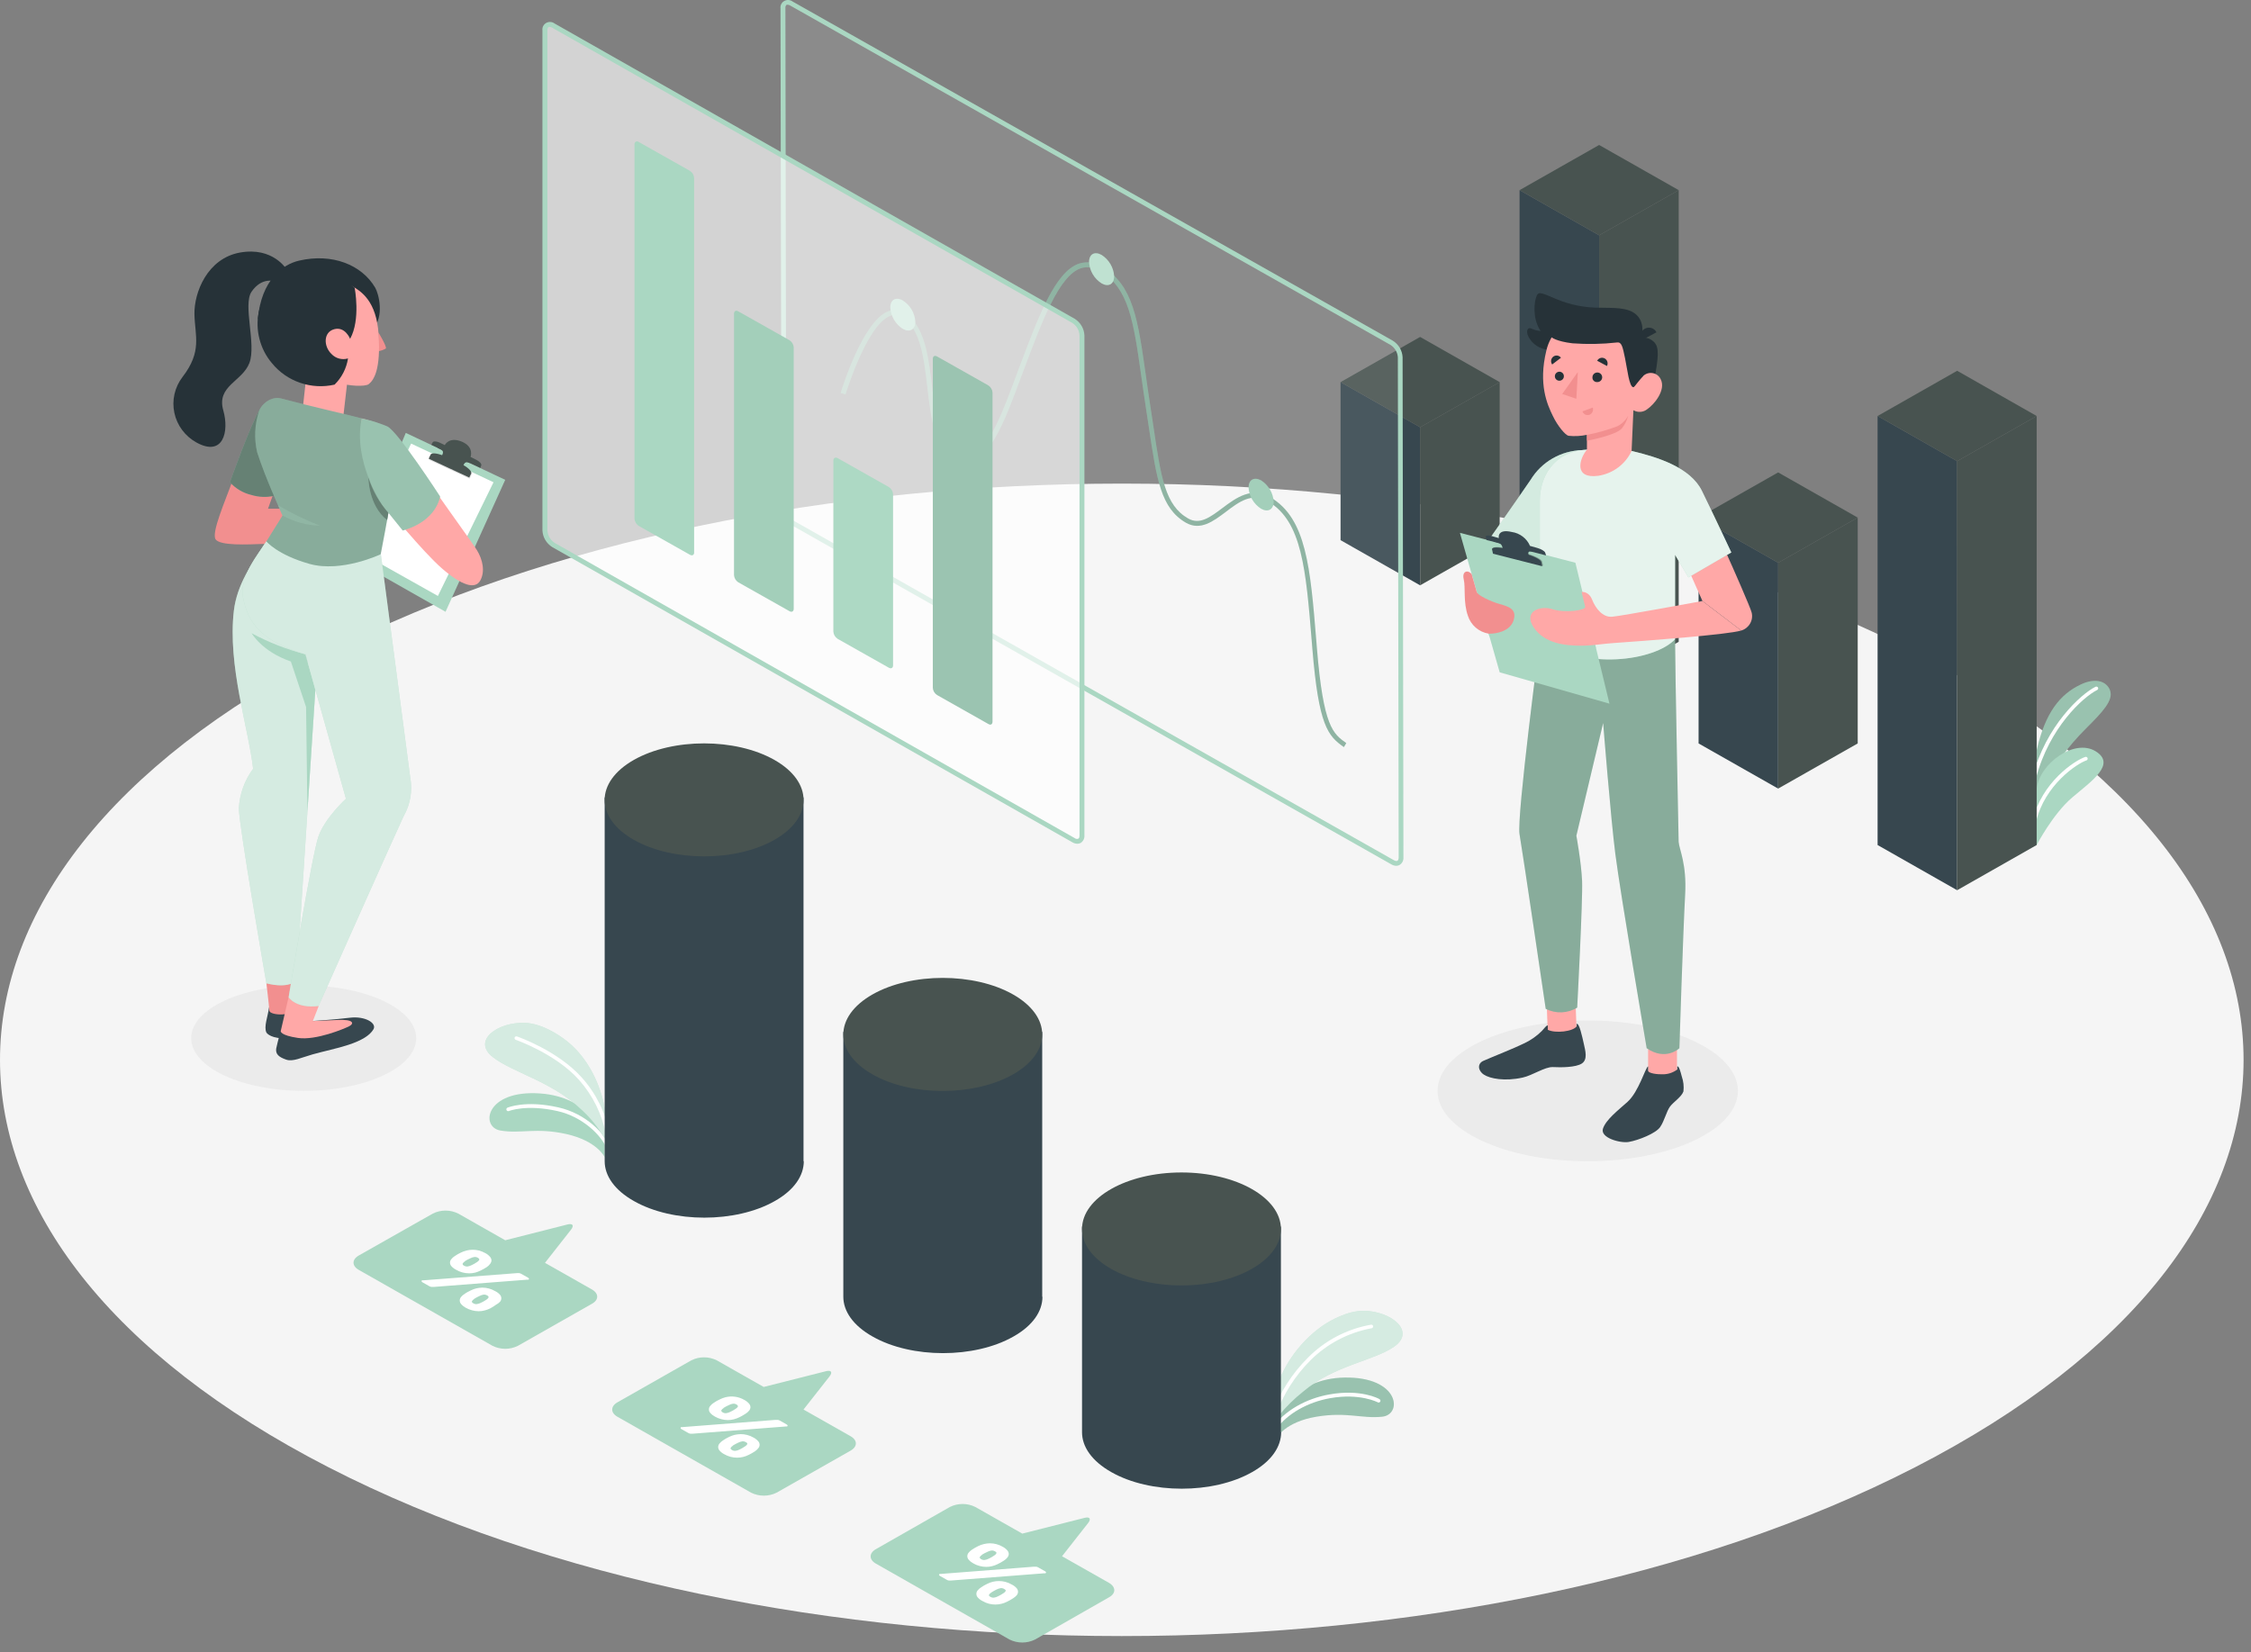 <svg width="173" height="127" viewBox="0 0 173 127" fill="none" xmlns="http://www.w3.org/2000/svg">
<rect x="0" y="0" width="173" height="127" fill="#808080" stroke="none"/>
<path d="M25.252 112.785C58.916 130.082 113.504 130.082 147.177 112.785C180.849 95.487 180.845 67.443 147.177 50.145C113.508 32.848 58.924 32.848 25.252 50.145C-8.421 67.443 -8.413 95.502 25.252 112.785Z" fill="#F5F5F5"/>
<path d="M23.34 83.85C28.116 83.85 31.988 82.035 31.988 79.797C31.988 77.558 28.116 75.744 23.34 75.744C18.564 75.744 14.692 77.558 14.692 79.797C14.692 82.035 18.564 83.85 23.34 83.85Z" fill="#EBEBEB"/>
<path d="M122.024 89.26C128.398 89.26 133.566 86.837 133.566 83.849C133.566 80.861 128.398 78.439 122.024 78.439C115.65 78.439 110.483 80.861 110.483 83.849C110.483 86.837 115.65 89.26 122.024 89.26Z" fill="#EBEBEB"/>
<path d="M156.528 61.59C156.528 61.59 157.42 58.881 160.321 55.994C161.601 54.72 162.436 53.832 162.169 53.073C161.928 52.404 161.115 52.056 159.952 52.596C158.3 53.366 157.187 54.794 156.528 57.663V61.59Z" fill="#AAD7C2"/>
<path opacity="0.1" d="M156.528 61.59C156.528 61.59 157.42 58.881 160.321 55.994C161.601 54.72 162.436 53.832 162.169 53.073C161.928 52.404 161.115 52.056 159.952 52.596C158.3 53.366 157.187 54.794 156.528 57.663V61.59Z" fill="black"/>
<path d="M156.344 59.887H156.31C156.273 59.878 156.242 59.854 156.223 59.822C156.204 59.791 156.199 59.753 156.208 59.717C157.243 55.786 159.919 53.351 161.051 52.789C161.085 52.773 161.124 52.771 161.16 52.782C161.196 52.794 161.226 52.819 161.243 52.852C161.259 52.885 161.261 52.922 161.249 52.957C161.237 52.991 161.212 53.02 161.179 53.036C160.084 53.581 157.491 55.949 156.483 59.787C156.474 59.816 156.455 59.842 156.43 59.86C156.405 59.878 156.375 59.888 156.344 59.887Z" fill="white"/>
<path d="M156.528 64.955C156.528 64.955 157.766 62.567 159.26 61.298C160.754 60.028 162.673 58.733 161.048 57.741C159.422 56.749 156.746 58.696 156.532 60.617L156.528 64.955Z" fill="#AAD7C2"/>
<path d="M156.344 63.255H156.313C156.277 63.247 156.246 63.224 156.226 63.193C156.207 63.162 156.2 63.125 156.208 63.089C156.912 60.128 159.437 58.455 160.276 58.177C160.311 58.17 160.347 58.176 160.377 58.194C160.408 58.211 160.431 58.239 160.441 58.272C160.452 58.305 160.45 58.341 160.435 58.373C160.421 58.404 160.395 58.43 160.363 58.444C159.61 58.695 157.149 60.343 156.483 63.152C156.475 63.182 156.456 63.208 156.431 63.227C156.406 63.246 156.375 63.256 156.344 63.255V63.255Z" fill="white"/>
<path d="M46.472 88.946C46.472 88.946 45.9 87.695 43.51 87.166C41.185 86.651 40.029 87.166 38.46 86.899C36.891 86.633 37.301 83.749 41.523 84.049C45.388 84.323 46.472 87.314 46.472 87.314V88.946Z" fill="#AAD7C2"/>
<path d="M46.701 88.256C46.674 88.256 46.647 88.247 46.625 88.232C46.602 88.217 46.584 88.196 46.573 88.171C46.197 87.287 44.805 85.844 42.844 85.403C40.409 84.859 39.115 85.403 39.103 85.403C39.07 85.415 39.033 85.413 39.001 85.399C38.968 85.385 38.942 85.36 38.927 85.328C38.913 85.296 38.911 85.26 38.922 85.227C38.933 85.194 38.956 85.165 38.987 85.148C39.043 85.126 40.383 84.552 42.904 85.118C45.083 85.607 46.472 87.176 46.833 88.053C46.84 88.07 46.844 88.088 46.844 88.106C46.845 88.124 46.841 88.142 46.834 88.159C46.827 88.176 46.817 88.191 46.804 88.204C46.791 88.217 46.775 88.227 46.758 88.234L46.701 88.256Z" fill="white"/>
<path d="M46.472 87.522C45.995 86.683 45.386 85.924 44.666 85.275C42.408 83.121 39.397 82.443 37.892 81.266C36.236 79.997 38.242 78.531 40.372 78.624C41.591 78.679 42.878 79.471 43.585 80.041C46.077 82.044 46.487 85.275 46.487 85.275L46.472 87.522Z" fill="#AAD7C2"/>
<path opacity="0.5" d="M46.472 87.522C45.995 86.683 45.386 85.924 44.666 85.275C42.408 83.121 39.397 82.443 37.892 81.266C36.236 79.997 38.242 78.531 40.372 78.624C41.591 78.679 42.878 79.471 43.585 80.041C46.077 82.044 46.487 85.275 46.487 85.275L46.472 87.522Z" fill="white"/>
<path d="M46.701 87.303C46.667 87.302 46.635 87.29 46.61 87.269C46.584 87.247 46.567 87.217 46.562 87.184C46.266 85.628 45.548 84.18 44.485 82.991C42.709 81.003 39.672 79.938 39.638 79.926C39.603 79.914 39.575 79.889 39.559 79.856C39.543 79.824 39.54 79.787 39.551 79.752C39.557 79.735 39.567 79.719 39.579 79.705C39.591 79.691 39.606 79.68 39.623 79.672C39.64 79.664 39.658 79.66 39.677 79.659C39.696 79.658 39.714 79.661 39.732 79.667C39.86 79.708 42.87 80.778 44.696 82.806C45.802 84.032 46.545 85.534 46.844 87.147C46.847 87.166 46.846 87.184 46.841 87.202C46.836 87.22 46.827 87.237 46.816 87.251C46.804 87.266 46.79 87.278 46.773 87.287C46.757 87.295 46.739 87.301 46.72 87.303H46.701Z" fill="white"/>
<path d="M98.117 110.521C98.117 110.521 98.757 109.299 101.172 108.896C103.521 108.504 104.646 109.062 106.23 108.896C107.814 108.729 107.559 105.81 103.325 105.887C99.453 105.958 98.207 108.885 98.207 108.885L98.117 110.521Z" fill="#AAD7C2"/>
<path opacity="0.1" d="M98.117 110.521C98.117 110.521 98.757 109.299 101.172 108.896C103.521 108.504 104.646 109.062 106.23 108.896C107.814 108.729 107.559 105.81 103.325 105.887C99.453 105.958 98.207 108.885 98.207 108.885L98.117 110.521Z" fill="black"/>
<path d="M97.933 109.937C97.903 109.936 97.874 109.927 97.85 109.911C97.835 109.901 97.822 109.887 97.812 109.872C97.802 109.857 97.795 109.84 97.792 109.822C97.789 109.804 97.789 109.785 97.793 109.768C97.797 109.75 97.805 109.733 97.816 109.718C98.715 108.453 100.352 107.498 102.2 107.179C104.574 106.761 105.963 107.501 106.023 107.549C106.039 107.558 106.053 107.57 106.065 107.584C106.076 107.598 106.085 107.614 106.09 107.632C106.095 107.649 106.096 107.667 106.094 107.685C106.092 107.703 106.087 107.721 106.078 107.736C106.069 107.752 106.057 107.766 106.042 107.777C106.028 107.789 106.012 107.797 105.994 107.802C105.976 107.807 105.958 107.808 105.94 107.806C105.921 107.804 105.904 107.799 105.888 107.79C105.888 107.79 104.522 107.068 102.249 107.468C100.476 107.779 98.903 108.686 98.049 109.892C98.034 109.908 98.016 109.919 97.996 109.927C97.976 109.935 97.954 109.938 97.933 109.937V109.937Z" fill="white"/>
<path d="M98.286 108.808C98.833 108.132 99.454 107.517 100.138 106.976C102.52 104.948 105.534 104.618 107.13 103.523C108.853 102.342 106.93 100.773 104.796 100.754C103.577 100.754 102.249 101.469 101.507 102.002C99.928 103.166 98.746 104.775 98.121 106.617L98.286 108.808Z" fill="#AAD7C2"/>
<path opacity="0.5" d="M98.286 108.808C98.833 108.132 99.454 107.517 100.138 106.976C102.52 104.948 105.534 104.618 107.13 103.523C108.853 102.342 106.93 100.773 104.796 100.754C103.577 100.754 102.249 101.469 101.507 102.002C99.928 103.166 98.746 104.775 98.121 106.617L98.286 108.808Z" fill="white"/>
<path d="M97.933 108.779H97.88C97.845 108.766 97.817 108.741 97.8 108.709C97.784 108.677 97.78 108.64 97.79 108.605C98.378 107.016 99.307 105.57 100.514 104.366C101.823 103.038 103.524 102.148 105.376 101.823C105.394 101.821 105.413 101.822 105.43 101.826C105.448 101.831 105.464 101.839 105.479 101.85C105.493 101.861 105.505 101.875 105.514 101.891C105.523 101.906 105.528 101.924 105.53 101.942C105.533 101.96 105.532 101.979 105.527 101.996C105.522 102.014 105.513 102.031 105.502 102.045C105.49 102.06 105.476 102.072 105.459 102.081C105.443 102.09 105.425 102.095 105.406 102.097C103.623 102.43 101.986 103.29 100.713 104.563C99.544 105.734 98.646 107.139 98.079 108.683C98.069 108.713 98.049 108.738 98.023 108.756C97.996 108.773 97.964 108.781 97.933 108.779V108.779Z" fill="white"/>
<path d="M61.754 89.256V61.296H46.472V89.26C46.472 90.37 47.224 91.481 48.73 92.325C51.714 94.019 56.553 94.019 59.537 92.325C61.043 91.477 61.773 90.37 61.776 89.26L61.754 89.256Z" fill="#37474F"/>
<path d="M48.711 64.554C45.723 62.859 45.723 60.112 48.711 58.413C51.699 56.715 56.534 56.718 59.519 58.413C62.503 60.109 62.503 62.855 59.519 64.554C56.534 66.253 51.695 66.246 48.711 64.554Z" fill="#485350"/>
<path d="M80.099 99.674V79.319H64.813V99.674C64.813 100.784 65.566 101.894 67.071 102.738C70.055 104.433 74.895 104.433 77.879 102.738C79.384 101.894 80.118 100.784 80.118 99.674H80.099Z" fill="#37474F"/>
<path d="M67.052 82.581C64.068 80.885 64.068 78.139 67.052 76.44C70.037 74.741 74.876 74.745 77.86 76.44C80.844 78.135 80.848 80.882 77.86 82.581C74.872 84.279 70.033 84.29 67.052 82.581Z" fill="#485350"/>
<path d="M98.444 110.087V94.281H83.159V110.091C83.159 111.201 83.911 112.311 85.416 113.158C88.401 114.853 93.24 114.853 96.224 113.158C97.729 112.311 98.459 111.201 98.463 110.091L98.444 110.087Z" fill="#37474F"/>
<path d="M90.802 98.805C95.022 98.805 98.444 96.861 98.444 94.463C98.444 92.066 95.022 90.122 90.802 90.122C86.58 90.122 83.159 92.066 83.159 94.463C83.159 96.861 86.58 98.805 90.802 98.805Z" fill="#485350"/>
<path d="M45.493 99.116L41.885 97.069L43.883 94.522C44.139 94.197 44.018 94.019 43.616 94.119L38.829 95.333L35.22 93.283C34.917 93.131 34.582 93.052 34.242 93.052C33.902 93.052 33.566 93.131 33.263 93.283L27.577 96.503C27.035 96.81 27.035 97.306 27.577 97.613L37.85 103.446C38.154 103.597 38.489 103.676 38.829 103.676C39.169 103.676 39.504 103.597 39.807 103.446L45.493 100.215C46.032 99.919 46.032 99.423 45.493 99.116Z" fill="#AAD7C2"/>
<path d="M39.721 97.86C39.78 97.855 39.839 97.855 39.898 97.86C39.956 97.867 40.013 97.886 40.063 97.916L40.579 98.208C40.614 98.225 40.641 98.254 40.654 98.29C40.654 98.319 40.654 98.345 40.601 98.364C40.589 98.367 40.576 98.367 40.564 98.364C40.545 98.368 40.526 98.368 40.507 98.364L33.357 98.919H33.154C33.095 98.91 33.039 98.89 32.989 98.859L32.473 98.567C32.438 98.55 32.411 98.521 32.398 98.486C32.398 98.456 32.398 98.43 32.45 98.412C32.463 98.408 32.476 98.408 32.488 98.412H32.544L39.721 97.86ZM37.418 97.39C37.265 97.491 37.105 97.581 36.94 97.66C36.806 97.727 36.666 97.78 36.522 97.82C36.371 97.857 36.215 97.876 36.059 97.875C35.711 97.876 35.369 97.784 35.069 97.609C34.927 97.54 34.799 97.444 34.693 97.327C34.625 97.25 34.586 97.152 34.584 97.05C34.586 96.953 34.621 96.86 34.686 96.787C34.761 96.691 34.852 96.61 34.957 96.546C35.028 96.496 35.102 96.449 35.179 96.406C35.25 96.365 35.337 96.321 35.431 96.276C35.566 96.209 35.709 96.157 35.856 96.121C36.169 96.044 36.495 96.044 36.808 96.121C36.982 96.167 37.149 96.236 37.305 96.324C37.441 96.394 37.561 96.49 37.659 96.606C37.728 96.682 37.768 96.781 37.772 96.883C37.767 96.979 37.731 97.071 37.67 97.146C37.601 97.241 37.516 97.324 37.418 97.39V97.39ZM38.129 100.284C37.983 100.391 37.83 100.488 37.67 100.573C37.535 100.639 37.394 100.691 37.248 100.728C37.098 100.769 36.942 100.789 36.785 100.788C36.619 100.787 36.453 100.764 36.293 100.721C36.118 100.677 35.951 100.61 35.796 100.521C35.661 100.449 35.542 100.354 35.442 100.24C35.373 100.162 35.334 100.062 35.333 99.959C35.336 99.863 35.37 99.771 35.431 99.696C35.507 99.602 35.6 99.521 35.706 99.459C35.775 99.406 35.85 99.359 35.928 99.318C36.009 99.27 36.093 99.227 36.18 99.189C36.314 99.122 36.455 99.07 36.601 99.033C36.753 98.997 36.908 98.977 37.064 98.974C37.411 98.974 37.752 99.066 38.05 99.241C38.194 99.308 38.322 99.404 38.426 99.522C38.493 99.597 38.529 99.693 38.529 99.792C38.529 99.891 38.493 99.987 38.426 100.062C38.341 100.152 38.24 100.227 38.129 100.284ZM35.732 96.954C35.657 96.995 35.596 97.057 35.555 97.131C35.555 97.183 35.555 97.235 35.664 97.287C35.745 97.335 35.84 97.357 35.935 97.35C36.044 97.332 36.15 97.297 36.247 97.246C36.39 97.179 36.527 97.101 36.658 97.013C36.734 96.972 36.797 96.91 36.838 96.835C36.838 96.783 36.819 96.731 36.729 96.68C36.647 96.631 36.55 96.61 36.454 96.62C36.346 96.635 36.242 96.669 36.146 96.72C36.002 96.782 35.864 96.855 35.732 96.939V96.954ZM36.447 99.847C36.37 99.888 36.307 99.95 36.266 100.025C36.266 100.073 36.266 100.125 36.375 100.177C36.457 100.229 36.554 100.251 36.65 100.24C36.758 100.223 36.862 100.189 36.959 100.14C37.103 100.073 37.241 99.996 37.373 99.907C37.448 99.866 37.51 99.804 37.55 99.729C37.55 99.677 37.55 99.626 37.44 99.574C37.359 99.525 37.264 99.503 37.169 99.511C37.061 99.527 36.957 99.562 36.861 99.614C36.717 99.676 36.579 99.749 36.447 99.833V99.847Z" fill="white"/>
<path d="M65.37 110.395L61.754 108.344L63.752 105.802C64.004 105.476 63.884 105.295 63.481 105.398L58.694 106.609L55.086 104.562C54.783 104.41 54.449 104.332 54.109 104.332C53.77 104.332 53.435 104.41 53.133 104.562L47.454 107.789C46.916 108.096 46.916 108.596 47.454 108.9L57.727 114.736C58.031 114.886 58.366 114.964 58.706 114.964C59.045 114.964 59.38 114.886 59.684 114.736L65.37 111.505C65.912 111.198 65.912 110.702 65.37 110.395Z" fill="#AAD7C2"/>
<path d="M59.598 109.14H59.778C59.837 109.149 59.893 109.169 59.944 109.199L60.456 109.491C60.501 109.517 60.527 109.543 60.531 109.573C60.535 109.602 60.531 109.625 60.482 109.647C60.47 109.649 60.457 109.649 60.444 109.647H60.388L53.238 110.202C53.178 110.208 53.117 110.208 53.057 110.202C52.998 110.194 52.942 110.174 52.892 110.143L52.38 109.854C52.335 109.828 52.308 109.798 52.305 109.773C52.303 109.756 52.307 109.74 52.316 109.726C52.325 109.712 52.338 109.701 52.354 109.695H52.391H52.448L59.598 109.14ZM57.295 108.67C57.143 108.771 56.985 108.861 56.82 108.94C56.686 109.006 56.545 109.058 56.399 109.095C56.248 109.136 56.092 109.156 55.936 109.155C55.77 109.154 55.604 109.131 55.443 109.088C55.269 109.044 55.102 108.977 54.946 108.888C54.811 108.816 54.69 108.721 54.589 108.607C54.521 108.532 54.483 108.435 54.483 108.335C54.483 108.234 54.521 108.137 54.589 108.063C54.665 107.969 54.757 107.889 54.86 107.826C54.931 107.775 55.005 107.728 55.082 107.685C55.165 107.638 55.25 107.594 55.338 107.556C55.472 107.489 55.613 107.437 55.759 107.4C56.003 107.339 56.256 107.326 56.505 107.362C56.753 107.397 56.992 107.481 57.208 107.608C57.344 107.678 57.465 107.774 57.566 107.889C57.635 107.965 57.673 108.064 57.675 108.166C57.672 108.263 57.636 108.355 57.573 108.429C57.496 108.525 57.402 108.607 57.295 108.67ZM58.01 111.564C57.857 111.664 57.697 111.755 57.532 111.834C57.399 111.901 57.259 111.953 57.114 111.989C56.963 112.027 56.807 112.046 56.651 112.045C56.303 112.046 55.961 111.954 55.661 111.778C55.526 111.709 55.404 111.615 55.304 111.501C55.234 111.423 55.196 111.323 55.195 111.22C55.199 111.124 55.235 111.031 55.296 110.957C55.372 110.862 55.464 110.781 55.567 110.716C55.643 110.664 55.718 110.62 55.789 110.576C55.861 110.531 55.947 110.491 56.041 110.446C56.177 110.379 56.32 110.327 56.467 110.291C56.619 110.257 56.774 110.238 56.93 110.235C57.095 110.235 57.259 110.256 57.419 110.298C57.593 110.342 57.761 110.411 57.916 110.502C58.052 110.572 58.173 110.668 58.273 110.783C58.341 110.857 58.379 110.953 58.379 111.053C58.379 111.153 58.341 111.249 58.273 111.323C58.199 111.417 58.11 111.499 58.01 111.564V111.564ZM55.612 108.233C55.536 108.274 55.473 108.335 55.432 108.411C55.432 108.459 55.451 108.511 55.541 108.562C55.622 108.614 55.719 108.636 55.816 108.625C55.923 108.608 56.027 108.574 56.124 108.525C56.269 108.459 56.408 108.38 56.538 108.289C56.613 108.249 56.675 108.189 56.715 108.115C56.715 108.063 56.696 108.011 56.606 107.959C56.525 107.909 56.43 107.887 56.335 107.896C56.225 107.913 56.12 107.948 56.023 108C55.88 108.062 55.743 108.135 55.612 108.218V108.233ZM56.324 111.127C56.25 111.169 56.189 111.229 56.147 111.301C56.147 111.353 56.166 111.405 56.256 111.456C56.337 111.507 56.432 111.529 56.527 111.519C56.636 111.503 56.741 111.469 56.839 111.419C56.982 111.35 57.119 111.271 57.249 111.183C57.325 111.142 57.387 111.082 57.43 111.009C57.449 110.957 57.43 110.905 57.321 110.853C57.239 110.803 57.142 110.781 57.046 110.79C56.939 110.808 56.835 110.841 56.738 110.89C56.595 110.955 56.457 111.03 56.324 111.112V111.127Z" fill="white"/>
<path d="M85.232 121.668L81.623 119.622L83.625 117.071C83.877 116.749 83.757 116.568 83.354 116.671L78.568 117.882L74.959 115.835C74.656 115.683 74.32 115.604 73.98 115.604C73.64 115.604 73.305 115.683 73.002 115.835L67.316 119.077C66.778 119.385 66.778 119.884 67.316 120.188L77.589 126.025C77.893 126.175 78.228 126.253 78.568 126.253C78.907 126.253 79.242 126.175 79.546 126.025L85.232 122.779C85.774 122.483 85.774 121.987 85.232 121.668Z" fill="#AAD7C2"/>
<path d="M79.459 120.425H79.636C79.695 120.433 79.751 120.453 79.802 120.484L80.317 120.776C80.362 120.802 80.389 120.828 80.393 120.858C80.396 120.887 80.393 120.909 80.344 120.932H80.306H80.25L73.1 121.487C73.041 121.493 72.982 121.493 72.923 121.487C72.864 121.479 72.807 121.459 72.757 121.428L72.245 121.139C72.2 121.113 72.174 121.083 72.17 121.058C72.169 121.041 72.173 121.025 72.182 121.011C72.191 120.997 72.204 120.986 72.219 120.98H72.257C72.275 120.976 72.295 120.976 72.313 120.98L79.459 120.425ZM77.156 119.955C77.004 120.057 76.844 120.147 76.678 120.225C76.546 120.292 76.405 120.344 76.261 120.38C76.11 120.421 75.954 120.441 75.798 120.439C75.63 120.439 75.463 120.416 75.301 120.373C75.128 120.33 74.962 120.262 74.808 120.173C74.673 120.101 74.552 120.006 74.451 119.892C74.381 119.814 74.343 119.714 74.341 119.61C74.346 119.514 74.381 119.422 74.443 119.348C74.52 119.254 74.611 119.173 74.714 119.107C74.789 119.055 74.865 119.011 74.936 118.97C75.007 118.929 75.094 118.885 75.188 118.837C75.465 118.704 75.768 118.632 76.076 118.626C76.423 118.627 76.763 118.719 77.062 118.892C77.198 118.963 77.32 119.059 77.42 119.174C77.488 119.251 77.526 119.349 77.529 119.451C77.524 119.547 77.489 119.639 77.427 119.714C77.352 119.81 77.261 119.891 77.156 119.955V119.955ZM77.868 122.849C77.716 122.949 77.557 123.039 77.393 123.119C77.26 123.185 77.12 123.238 76.976 123.274C76.661 123.353 76.331 123.353 76.016 123.274C75.843 123.23 75.677 123.161 75.523 123.071C75.38 123.003 75.251 122.907 75.147 122.79C75.077 122.713 75.038 122.615 75.038 122.512C75.04 122.416 75.074 122.324 75.135 122.249C75.214 122.155 75.306 122.074 75.41 122.009C75.482 121.958 75.556 121.911 75.632 121.868C75.704 121.827 75.79 121.783 75.884 121.738C76.159 121.599 76.463 121.527 76.772 121.528C76.938 121.527 77.102 121.548 77.262 121.59C77.435 121.635 77.601 121.704 77.755 121.794C77.898 121.862 78.026 121.957 78.131 122.075C78.201 122.152 78.24 122.25 78.24 122.353C78.238 122.449 78.204 122.541 78.142 122.616C78.065 122.708 77.972 122.787 77.868 122.849V122.849ZM75.47 119.518C75.396 119.56 75.334 119.621 75.293 119.696C75.293 119.744 75.312 119.795 75.403 119.847C75.484 119.897 75.579 119.919 75.674 119.91C75.782 119.894 75.888 119.86 75.986 119.81C76.131 119.743 76.269 119.664 76.4 119.573C76.475 119.534 76.537 119.473 76.577 119.399C76.596 119.348 76.577 119.296 76.468 119.244C76.386 119.194 76.289 119.172 76.193 119.181C76.085 119.198 75.981 119.233 75.884 119.285C75.741 119.347 75.603 119.42 75.47 119.503V119.518ZM76.185 122.412C76.111 122.454 76.049 122.514 76.005 122.586C76.005 122.638 76.005 122.69 76.118 122.741C76.198 122.792 76.294 122.814 76.389 122.804C76.496 122.788 76.6 122.754 76.697 122.704C76.841 122.635 76.979 122.556 77.111 122.468C77.186 122.427 77.249 122.367 77.292 122.294C77.312 122.242 77.274 122.19 77.179 122.138C77.098 122.088 77.003 122.066 76.908 122.075C76.8 122.092 76.696 122.126 76.599 122.175C76.456 122.243 76.317 122.321 76.185 122.408V122.412Z" fill="white"/>
<path d="M136.659 60.616L130.544 57.145V39.785L136.659 43.256V60.616Z" fill="#37474F"/>
<path d="M136.659 60.616L142.774 57.145V39.785L136.659 43.256V60.616Z" fill="#485350"/>
<path d="M130.544 39.785L136.659 43.257L142.774 39.785L136.659 36.312L130.544 39.785Z" fill="#485350"/>
<path d="M122.901 52.803L116.786 49.332V14.615L122.901 18.086V52.803Z" fill="#37474F"/>
<path d="M122.901 52.803L129.016 49.332V14.615L122.901 18.086V52.803Z" fill="#485350"/>
<path d="M116.786 14.615L122.901 18.087L129.016 14.615L122.901 11.144L116.786 14.615Z" fill="#485350"/>
<path d="M109.143 44.991L103.028 41.52V29.37L109.143 32.841V44.991Z" fill="#37474F"/>
<path d="M109.143 44.991L115.258 41.52V29.37L109.143 32.841V44.991Z" fill="#485350"/>
<path d="M103.028 29.371L109.143 32.842L115.258 29.371L109.143 25.899L103.028 29.371Z" fill="#485350"/>
<path d="M150.417 68.428L144.302 64.953V31.976L150.413 35.447L150.417 68.428Z" fill="#37474F"/>
<path d="M150.413 68.428L156.528 64.953V31.976L150.413 35.447V68.428Z" fill="#485350"/>
<path d="M144.302 31.976L150.413 35.447L156.528 31.976L150.417 28.5L144.302 31.976Z" fill="#485350"/>
<g opacity="0.3">
<path opacity="0.3" d="M107.664 65.908L107.6 27.464C107.587 27.242 107.52 27.025 107.407 26.832C107.293 26.64 107.135 26.476 106.945 26.354L60.824 0.282C60.448 0.078 60.173 0.245 60.173 0.652L60.248 39.081C60.261 39.304 60.327 39.52 60.44 39.713C60.554 39.906 60.713 40.07 60.903 40.191L107.028 66.282C107.378 66.485 107.664 66.319 107.664 65.908Z" fill="white"/>
</g>
<path d="M107.31 66.552C107.177 66.547 107.048 66.509 106.934 66.441L60.809 40.35C60.589 40.214 60.406 40.028 60.275 39.806C60.144 39.586 60.069 39.337 60.057 39.081L59.985 0.652C59.97 0.539 59.988 0.424 60.039 0.322C60.09 0.22 60.17 0.135 60.27 0.078C60.37 0.02 60.486 -0.006 60.601 0.001C60.716 0.009 60.827 0.049 60.919 0.119L107.043 26.187C107.263 26.324 107.446 26.511 107.577 26.732C107.708 26.953 107.783 27.201 107.796 27.457L107.86 65.901C107.869 66.013 107.847 66.126 107.798 66.227C107.748 66.328 107.672 66.415 107.578 66.478C107.497 66.526 107.405 66.552 107.31 66.552V66.552ZM60.535 0.363C60.51 0.357 60.484 0.357 60.46 0.363C60.423 0.394 60.395 0.434 60.377 0.478C60.36 0.523 60.355 0.571 60.362 0.618L60.426 39.062C60.436 39.257 60.494 39.446 60.594 39.614C60.694 39.782 60.834 39.924 61.001 40.028L107.126 66.119C107.239 66.182 107.337 66.201 107.397 66.164C107.457 66.127 107.495 66.038 107.495 65.908L107.431 27.464C107.419 27.275 107.362 27.09 107.266 26.926C107.169 26.762 107.035 26.622 106.874 26.517L60.73 0.426C60.672 0.389 60.604 0.367 60.535 0.363Z" fill="#AAD7C2"/>
<path d="M103.284 57.426C102.061 56.571 101.346 55.797 100.86 49.854L100.819 49.347C100.363 43.763 100.066 40.077 97.477 38.556C96.235 37.816 95.242 38.556 94.192 39.359C93.24 40.073 92.261 40.806 91.159 40.188C89.221 39.078 88.901 36.879 88.299 32.868C88.224 32.372 88.148 31.85 88.062 31.302C87.93 30.448 87.817 29.652 87.712 28.904C87.117 24.693 86.756 22.147 84.566 20.848C84.35 20.698 84.102 20.599 83.84 20.56C83.579 20.52 83.312 20.542 83.061 20.622C81.401 21.192 80.103 24.645 78.729 28.305C78.624 28.575 78.522 28.86 78.413 29.145C77.416 31.843 76.287 34.903 74.725 35.469C74.504 35.549 74.268 35.578 74.034 35.555C73.8 35.532 73.575 35.457 73.374 35.336C71.82 34.47 71.542 32.102 71.275 29.807C71.007 27.513 70.748 25.207 69.28 24.338C69.156 24.259 69.013 24.211 68.866 24.198C68.718 24.186 68.57 24.21 68.433 24.267C66.612 24.963 64.998 30.262 64.983 30.314L64.606 30.211C64.674 29.985 66.288 24.685 68.279 23.919C68.469 23.842 68.675 23.811 68.88 23.828C69.085 23.845 69.283 23.911 69.457 24.019C71.079 24.974 71.361 27.405 71.636 29.755C71.91 32.105 72.159 34.233 73.551 35.007C73.703 35.102 73.875 35.161 74.054 35.179C74.233 35.198 74.414 35.176 74.582 35.114C75.978 34.607 77.126 31.506 78.048 29.012C78.157 28.723 78.259 28.442 78.364 28.168C79.832 24.264 81.1 20.892 82.925 20.263C83.228 20.167 83.549 20.14 83.863 20.186C84.178 20.231 84.478 20.348 84.739 20.526C87.08 21.917 87.452 24.526 88.062 28.849C88.167 29.589 88.28 30.388 88.412 31.239C88.498 31.791 88.574 32.313 88.649 32.805C89.225 36.705 89.544 38.852 91.324 39.858C92.209 40.358 93.01 39.755 93.94 39.059C94.993 38.267 96.198 37.375 97.647 38.23C100.397 39.851 100.706 43.615 101.169 49.31L101.21 49.817C101.707 55.879 102.452 56.397 103.468 57.119L103.284 57.426Z" fill="#AAD7C2"/>
<g opacity="0.4">
<path opacity="0.4" d="M103.284 57.426C102.061 56.571 101.346 55.797 100.86 49.854L100.819 49.347C100.363 43.763 100.066 40.077 97.477 38.556C96.235 37.816 95.242 38.556 94.192 39.359C93.24 40.073 92.261 40.806 91.159 40.188C89.221 39.078 88.901 36.879 88.299 32.868C88.224 32.372 88.148 31.85 88.062 31.302C87.93 30.448 87.817 29.652 87.712 28.904C87.117 24.693 86.756 22.147 84.566 20.848C84.35 20.698 84.102 20.599 83.84 20.56C83.579 20.52 83.312 20.542 83.061 20.622C81.401 21.192 80.103 24.645 78.729 28.305C78.624 28.575 78.522 28.86 78.413 29.145C77.416 31.843 76.287 34.903 74.725 35.469C74.504 35.549 74.268 35.578 74.034 35.555C73.8 35.532 73.575 35.457 73.374 35.336C71.82 34.47 71.542 32.102 71.275 29.807C71.007 27.513 70.748 25.207 69.28 24.338C69.156 24.259 69.013 24.211 68.866 24.198C68.718 24.186 68.57 24.21 68.433 24.267C66.612 24.963 64.998 30.262 64.983 30.314L64.606 30.211C64.674 29.985 66.288 24.685 68.279 23.919C68.469 23.842 68.675 23.811 68.88 23.828C69.085 23.845 69.283 23.911 69.457 24.019C71.079 24.974 71.361 27.405 71.636 29.755C71.91 32.105 72.159 34.233 73.551 35.007C73.703 35.102 73.875 35.161 74.054 35.179C74.233 35.198 74.414 35.176 74.582 35.114C75.978 34.607 77.126 31.506 78.048 29.012C78.157 28.723 78.259 28.442 78.364 28.168C79.832 24.264 81.1 20.892 82.925 20.263C83.228 20.167 83.549 20.14 83.863 20.186C84.178 20.231 84.478 20.348 84.739 20.526C87.08 21.917 87.452 24.526 88.062 28.849C88.167 29.589 88.28 30.388 88.412 31.239C88.498 31.791 88.574 32.313 88.649 32.805C89.225 36.705 89.544 38.852 91.324 39.858C92.209 40.358 93.01 39.755 93.94 39.059C94.993 38.267 96.198 37.375 97.647 38.23C100.397 39.851 100.706 43.615 101.169 49.31L101.21 49.817C101.707 55.879 102.452 56.397 103.468 57.119L103.284 57.426Z" fill="black"/>
</g>
<path d="M96.92 36.919C97.2 37.1 97.433 37.342 97.601 37.626C97.769 37.911 97.867 38.23 97.887 38.559C97.887 39.162 97.454 39.406 96.924 39.106C96.643 38.927 96.409 38.685 96.241 38.401C96.073 38.116 95.975 37.796 95.957 37.467C95.957 36.879 96.374 36.634 96.92 36.919Z" fill="#AAD7C2"/>
<g opacity="0.2">
<path opacity="0.2" d="M96.92 36.919C97.2 37.1 97.433 37.342 97.601 37.626C97.769 37.911 97.867 38.23 97.887 38.559C97.887 39.162 97.454 39.406 96.924 39.106C96.643 38.927 96.409 38.685 96.241 38.401C96.073 38.116 95.975 37.796 95.957 37.467C95.957 36.879 96.374 36.634 96.92 36.919Z" fill="black"/>
</g>
<path d="M84.664 19.596C84.944 19.776 85.177 20.018 85.344 20.303C85.512 20.588 85.609 20.907 85.627 21.235C85.627 21.839 85.198 22.083 84.667 21.783C84.386 21.604 84.152 21.363 83.984 21.078C83.816 20.793 83.718 20.473 83.7 20.144C83.7 19.526 84.129 19.297 84.664 19.596Z" fill="#AAD7C2"/>
<g opacity="0.5">
<path opacity="0.5" d="M84.664 19.596C84.944 19.776 85.177 20.018 85.344 20.303C85.512 20.588 85.609 20.907 85.627 21.235C85.627 21.839 85.198 22.083 84.667 21.783C84.386 21.604 84.152 21.363 83.984 21.078C83.816 20.793 83.718 20.473 83.7 20.144C83.7 19.526 84.129 19.297 84.664 19.596Z" fill="white"/>
</g>
<path d="M69.382 23.093C69.663 23.271 69.897 23.512 70.065 23.796C70.233 24.081 70.331 24.401 70.349 24.729C70.349 25.336 69.92 25.581 69.385 25.281C69.105 25.101 68.872 24.858 68.705 24.574C68.538 24.289 68.441 23.969 68.422 23.641C68.418 23.037 68.851 22.789 69.382 23.093Z" fill="#AAD7C2"/>
<path opacity="0.65" d="M83.154 64.213V25.769C83.142 25.547 83.077 25.33 82.963 25.137C82.85 24.945 82.693 24.78 82.504 24.659L42.535 1.965C42.159 1.762 41.884 1.928 41.884 2.335V40.779C41.897 41.002 41.962 41.218 42.075 41.411C42.188 41.604 42.346 41.768 42.535 41.889L82.504 64.583C82.865 64.79 83.154 64.623 83.154 64.213Z" fill="white"/>
<path d="M82.797 64.856C82.664 64.851 82.535 64.813 82.421 64.745L42.441 42.052C42.222 41.914 42.039 41.727 41.908 41.505C41.777 41.284 41.702 41.035 41.689 40.779V2.335C41.674 2.223 41.693 2.108 41.744 2.007C41.795 1.905 41.876 1.821 41.976 1.764C42.076 1.708 42.19 1.681 42.305 1.689C42.42 1.696 42.531 1.737 42.622 1.806L82.59 24.499C82.81 24.636 82.993 24.823 83.124 25.044C83.254 25.265 83.33 25.513 83.343 25.768V64.213C83.352 64.325 83.33 64.437 83.281 64.539C83.231 64.64 83.155 64.727 83.061 64.79C82.98 64.834 82.889 64.857 82.797 64.856V64.856ZM42.246 2.065C42.221 2.059 42.195 2.059 42.17 2.065C42.134 2.096 42.105 2.136 42.088 2.18C42.071 2.225 42.066 2.273 42.072 2.32V40.779C42.084 40.969 42.141 41.154 42.237 41.319C42.334 41.484 42.468 41.625 42.63 41.73L82.598 64.423C82.636 64.453 82.681 64.472 82.729 64.48C82.777 64.488 82.826 64.484 82.872 64.468C82.933 64.434 82.966 64.342 82.966 64.213V25.768C82.955 25.579 82.898 25.395 82.802 25.23C82.705 25.066 82.571 24.926 82.409 24.821L42.441 2.132C42.384 2.092 42.316 2.069 42.246 2.065Z" fill="#AAD7C2"/>
<path d="M76.279 55.474V30.177C76.273 30.066 76.24 29.957 76.183 29.861C76.126 29.765 76.047 29.683 75.952 29.622L72.019 27.401C71.839 27.298 71.692 27.379 71.692 27.586V52.869C71.698 52.981 71.73 53.089 71.787 53.186C71.844 53.282 71.924 53.364 72.019 53.424L75.952 55.645C76.133 55.763 76.279 55.678 76.279 55.474Z" fill="#AAD7C2"/>
<g opacity="0.3">
<path opacity="0.3" d="M76.279 55.474V30.177C76.273 30.066 76.24 29.957 76.183 29.861C76.126 29.765 76.047 29.683 75.952 29.622L72.019 27.401C71.839 27.298 71.692 27.379 71.692 27.586V52.869C71.698 52.981 71.73 53.089 71.787 53.186C71.844 53.282 71.924 53.364 72.019 53.424L75.952 55.645C76.133 55.763 76.279 55.678 76.279 55.474Z" fill="black"/>
</g>
<path d="M68.636 51.134V37.989C68.63 37.878 68.597 37.769 68.54 37.673C68.483 37.577 68.404 37.495 68.309 37.434L64.373 35.213C64.196 35.113 64.049 35.213 64.049 35.398V48.547C64.056 48.658 64.089 48.766 64.145 48.862C64.201 48.958 64.279 49.041 64.373 49.102L68.309 51.323C68.49 51.422 68.636 51.352 68.636 51.134Z" fill="#AAD7C2"/>
<g opacity="0.2">
<path opacity="0.2" d="M68.636 51.134V37.989C68.63 37.878 68.597 37.769 68.54 37.673C68.483 37.577 68.404 37.495 68.309 37.434L64.373 35.213C64.196 35.113 64.049 35.213 64.049 35.398V48.547C64.056 48.658 64.089 48.766 64.145 48.862C64.201 48.958 64.279 49.041 64.373 49.102L68.309 51.323C68.49 51.422 68.636 51.352 68.636 51.134Z" fill="white"/>
</g>
<path d="M61.001 46.796V26.705C60.995 26.594 60.962 26.486 60.905 26.389C60.848 26.293 60.769 26.211 60.674 26.15L56.737 23.93C56.561 23.826 56.414 23.907 56.414 24.115V44.202C56.42 44.313 56.452 44.421 56.508 44.517C56.565 44.614 56.643 44.696 56.737 44.757L60.674 46.977C60.847 47.081 61.001 47 61.001 46.796Z" fill="#AAD7C2"/>
<g opacity="0.2">
<path opacity="0.2" d="M61.001 46.796V26.705C60.995 26.594 60.962 26.486 60.905 26.389C60.848 26.293 60.769 26.211 60.674 26.15L56.737 23.93C56.561 23.826 56.414 23.907 56.414 24.115V44.202C56.42 44.313 56.452 44.421 56.508 44.517C56.565 44.614 56.643 44.696 56.737 44.757L60.674 46.977C60.847 47.081 61.001 47 61.001 46.796Z" fill="black"/>
</g>
<path d="M53.347 42.471V13.686C53.341 13.575 53.309 13.467 53.253 13.371C53.196 13.274 53.118 13.192 53.023 13.131L49.087 10.911C48.91 10.807 48.763 10.911 48.763 11.096V39.866C48.77 39.977 48.803 40.084 48.859 40.181C48.915 40.277 48.993 40.359 49.087 40.421L53.023 42.641C53.204 42.745 53.347 42.66 53.347 42.471Z" fill="#AAD7C2"/>
<path d="M134.619 47.072C134.567 46.794 133.186 43.633 132.617 42.39L129.739 43.715L130.841 46.198L133.822 48.467C134.112 48.38 134.356 48.187 134.505 47.927C134.654 47.667 134.695 47.361 134.619 47.072V47.072Z" fill="#FFA8A7"/>
<path d="M128.884 80.174H126.664V83.357H128.884V80.174Z" fill="#FFA8A7"/>
<path d="M121.063 76.243L118.844 76.318L118.955 79.5L121.174 79.425L121.063 76.243Z" fill="#FFA8A7"/>
<path d="M121.618 34.597C120.814 34.615 120.028 34.833 119.334 35.23C118.639 35.628 118.058 36.191 117.644 36.869C116.417 38.664 114.257 41.732 114.257 41.732L118.302 42.994L121.618 34.597Z" fill="#AAD7C2"/>
<g opacity="0.7">
<path opacity="0.7" d="M121.618 34.597C120.814 34.615 120.028 34.833 119.334 35.23C118.639 35.628 118.058 36.191 117.644 36.869C116.417 38.664 114.257 41.732 114.257 41.732L118.302 42.994L121.618 34.597Z" fill="white"/>
</g>
<path d="M128.737 49.132C128.737 51.22 129.012 64.717 129.012 64.717C129.065 65.316 129.637 66.423 129.513 68.728C129.343 71.863 129.069 80.571 129.069 80.571C129.069 80.571 128.026 81.589 126.555 80.571C126.555 80.571 124.542 68.747 124.146 65.642C123.797 62.933 123.209 55.575 123.209 55.575L121.151 64.239C121.151 64.239 121.527 66.275 121.591 67.711C121.655 69.147 121.215 77.451 121.215 77.451C120.855 77.673 120.442 77.798 120.018 77.814C119.593 77.83 119.172 77.737 118.795 77.544C118.795 77.544 117.012 65.412 116.782 64.113C116.553 62.814 118.348 49.132 118.348 49.132H128.737Z" fill="#AAD7C2"/>
<path opacity="0.2" d="M128.737 49.132C128.737 51.22 129.012 64.717 129.012 64.717C129.065 65.316 129.637 66.423 129.513 68.728C129.343 71.863 129.069 80.571 129.069 80.571C129.069 80.571 128.026 81.589 126.555 80.571C126.555 80.571 124.542 68.747 124.146 65.642C123.797 62.933 123.209 55.575 123.209 55.575L121.151 64.239C121.151 64.239 121.527 66.275 121.591 67.711C121.655 69.147 121.215 77.451 121.215 77.451C120.855 77.673 120.442 77.798 120.018 77.814C119.593 77.83 119.172 77.737 118.795 77.544C118.795 77.544 117.012 65.412 116.782 64.113C116.553 62.814 118.348 49.132 118.348 49.132H128.737Z" fill="black"/>
<path d="M125.396 34.662C127.387 35.132 129.912 35.924 130.8 37.73C131.688 39.537 133.058 42.464 133.058 42.464L129.761 44.382L128.738 42.65V49.134C127.18 50.8 121.746 51.577 118.344 49.134V38.459C118.344 36.761 119.307 34.714 121.96 34.562L125.396 34.662Z" fill="#AAD7C2"/>
<path opacity="0.7" d="M125.396 34.662C127.387 35.132 129.912 35.924 130.8 37.73C131.688 39.537 133.058 42.464 133.058 42.464L129.761 44.382L128.738 42.65V49.134C127.18 50.8 121.746 51.577 118.344 49.134V38.459C118.344 36.761 119.307 34.714 121.96 34.562L125.396 34.662Z" fill="white"/>
<path d="M126.145 25.951C126.323 25.93 126.504 25.95 126.674 26.009C126.844 26.068 126.997 26.165 127.123 26.291C127.545 26.713 127.458 27.498 127.123 29.296L125.821 29.444L126.145 25.951Z" fill="#263238"/>
<path d="M118.577 25.447C118.298 25.45 118.021 25.396 117.764 25.288C117.365 25.062 117.26 25.506 117.478 25.895C117.623 26.173 117.837 26.409 118.1 26.582C118.364 26.755 118.668 26.859 118.983 26.884C118.983 26.829 119.36 25.884 119.36 25.884L118.577 25.447Z" fill="#263238"/>
<path d="M125.535 29.444C125.727 29.558 126.002 29.192 126.239 28.948C126.332 28.843 126.452 28.763 126.585 28.715C126.719 28.668 126.863 28.655 127.003 28.677C127.143 28.699 127.276 28.756 127.387 28.842C127.499 28.928 127.587 29.041 127.642 29.17C128.038 29.988 127.142 31.079 126.615 31.439C126.468 31.564 126.284 31.64 126.09 31.657C125.896 31.673 125.702 31.629 125.535 31.531L125.396 34.662C125.163 35.164 124.808 35.601 124.361 35.934C123.915 36.267 123.391 36.486 122.837 36.572C120.955 36.819 121.351 35.306 121.964 34.562V33.422C121.497 33.522 121.017 33.547 120.541 33.496C120.297 33.433 119.717 32.756 119.341 31.968C118.92 31.098 118.212 29.555 118.844 26.946C119.514 24.144 122.574 24.059 124.402 25.188C126.231 26.317 125.535 29.444 125.535 29.444Z" fill="#FFA8A7"/>
<path d="M125.535 29.764C125.629 29.764 126.002 29.164 126.239 28.949C126.574 28.649 126.145 25.951 126.145 25.951C126.145 25.951 126.48 24.93 125.821 24.248C125.163 23.567 123.891 23.686 122.957 23.652C121.812 23.658 120.678 23.434 119.623 22.994C118.299 22.427 118.201 22.361 118.035 22.934C117.87 23.508 117.809 24.815 118.6 25.692L119.258 25.933C119.258 25.933 119.612 26.24 120.846 26.388C121.987 26.473 123.134 26.452 124.271 26.325C124.628 26.277 124.703 26.617 124.895 27.55C125.069 28.372 125.208 29.76 125.535 29.764Z" fill="#263238"/>
<path d="M126.141 26.162L127.307 25.543C127.27 25.466 127.218 25.397 127.153 25.341C127.088 25.284 127.012 25.241 126.929 25.215C126.847 25.188 126.76 25.178 126.674 25.186C126.587 25.193 126.503 25.218 126.427 25.258C126.27 25.343 126.153 25.485 126.1 25.654C126.047 25.822 126.061 26.004 126.141 26.162V26.162Z" fill="#263238"/>
<path d="M121.964 33.423C122.762 33.275 123.544 33.055 124.301 32.764C124.657 32.583 124.949 32.299 125.136 31.951C125.045 32.299 124.884 32.626 124.662 32.913C124.218 33.467 121.964 33.878 121.964 33.878V33.423Z" fill="#F28F8F"/>
<path d="M122.385 29.018C122.384 29.064 122.392 29.109 122.408 29.152C122.425 29.194 122.45 29.233 122.483 29.266C122.515 29.299 122.554 29.325 122.596 29.343C122.639 29.36 122.685 29.369 122.732 29.369C122.808 29.375 122.884 29.358 122.95 29.321C123.016 29.283 123.069 29.226 123.102 29.158C123.134 29.09 123.145 29.014 123.132 28.94C123.12 28.866 123.085 28.797 123.032 28.743C122.978 28.689 122.91 28.652 122.835 28.637C122.76 28.623 122.682 28.631 122.612 28.661C122.542 28.691 122.482 28.741 122.442 28.805C122.401 28.868 122.382 28.943 122.385 29.018V29.018Z" fill="#263238"/>
<path d="M122.75 27.73L123.503 28.133C123.555 28.033 123.566 27.917 123.534 27.809C123.502 27.701 123.429 27.609 123.33 27.552C123.28 27.525 123.226 27.507 123.169 27.501C123.112 27.495 123.055 27.5 123.001 27.517C122.946 27.534 122.896 27.561 122.853 27.598C122.81 27.634 122.775 27.679 122.75 27.73V27.73Z" fill="#263238"/>
<path d="M122.412 31.33L121.618 31.622C121.635 31.674 121.664 31.722 121.7 31.764C121.737 31.805 121.782 31.838 121.832 31.863C121.882 31.887 121.936 31.901 121.992 31.904C122.047 31.907 122.103 31.9 122.156 31.882C122.262 31.84 122.348 31.759 122.395 31.656C122.443 31.553 122.449 31.437 122.412 31.33V31.33Z" fill="#F28F8F"/>
<path d="M119.292 28.016L119.966 27.5C119.934 27.455 119.893 27.417 119.846 27.388C119.799 27.359 119.746 27.34 119.692 27.332C119.637 27.323 119.581 27.326 119.527 27.34C119.473 27.354 119.423 27.378 119.379 27.411C119.288 27.482 119.228 27.584 119.212 27.696C119.196 27.809 119.225 27.923 119.292 28.016V28.016Z" fill="#263238"/>
<path d="M119.499 28.923C119.499 28.968 119.508 29.012 119.525 29.054C119.543 29.095 119.568 29.133 119.6 29.165C119.633 29.196 119.671 29.221 119.713 29.239C119.755 29.256 119.8 29.265 119.845 29.265C119.891 29.265 119.936 29.256 119.978 29.239C120.02 29.221 120.058 29.196 120.09 29.165C120.122 29.133 120.148 29.095 120.165 29.054C120.183 29.012 120.191 28.968 120.191 28.923C120.193 28.878 120.185 28.832 120.168 28.789C120.152 28.747 120.126 28.708 120.094 28.675C120.062 28.642 120.023 28.616 119.98 28.598C119.938 28.58 119.892 28.571 119.845 28.571C119.752 28.573 119.663 28.611 119.599 28.677C119.534 28.743 119.498 28.831 119.499 28.923V28.923Z" fill="#263238"/>
<path d="M121.264 28.596L121.151 30.652L120.063 30.285L121.264 28.596Z" fill="#F28F8F"/>
<path d="M112.202 40.957L121.076 43.255L123.695 54.088L115.258 51.679L112.202 40.957Z" fill="#AAD7C2"/>
<path d="M116.071 48.126C115.915 48.4 115.678 48.622 115.393 48.763C115.107 48.903 114.785 48.956 114.468 48.914L114.34 48.467L116.071 48.126Z" fill="#AAD7C2"/>
<path d="M118.054 48.467C118.092 48.755 118.697 49.288 119.717 49.622C120.876 49.992 122.656 49.803 122.656 49.803L122.498 49.263L118.054 48.467Z" fill="#AAD7C2"/>
<path opacity="0.43" d="M114.814 42.526L114.739 42.193C114.701 42.008 115.22 42 115.905 42.175L117.211 42.508C117.896 42.686 118.479 42.975 118.521 43.16L118.596 43.493L114.814 42.526Z" fill="#485350"/>
<path d="M114.182 41.272C114.159 41.157 114.37 41.128 114.656 41.206L115.19 41.361C115.19 41.361 115.036 40.621 116.188 40.891C116.495 40.935 116.785 41.057 117.03 41.245C117.276 41.432 117.468 41.679 117.587 41.961L118.141 42.116C118.445 42.202 118.72 42.361 118.758 42.486L118.822 42.694L114.25 41.509L114.182 41.272Z" fill="#37474F"/>
<path d="M114.814 41.63C115.232 41.73 115.405 41.785 115.469 42.067C115.533 42.348 115.57 42.63 115.57 42.63L117.591 43.156C117.591 43.156 117.493 42.745 117.463 42.585C117.433 42.426 117.501 42.33 117.84 42.411L117.866 42.285L114.694 41.493L114.814 41.63Z" fill="#37474F"/>
<path d="M114.743 42.56L114.671 42.226C114.63 42.041 115.149 42.034 115.834 42.208L117.14 42.541C117.824 42.715 118.412 43.004 118.453 43.19L118.524 43.523L114.743 42.56Z" fill="#37474F"/>
<path d="M133.822 48.466L130.841 46.197C130.841 46.197 124.594 47.352 123.891 47.407C123.187 47.463 122.63 46.778 122.363 46.097C122.096 45.416 121.554 45.502 121.554 45.502C121.554 45.502 121.761 46.367 121.828 46.641C121.896 46.915 120.267 47.141 119.33 46.83C118.393 46.519 117.034 46.971 117.873 48.229C118.713 49.487 120.353 49.628 121.49 49.631C121.965 49.627 122.44 49.595 122.912 49.535C123.289 49.491 123.665 49.454 124.015 49.428C126.34 49.265 132.764 48.791 133.822 48.466Z" fill="#FFA8A7"/>
<path d="M113.102 44.125L113.497 45.505C113.572 45.772 114.603 46.246 115.258 46.431C115.913 46.616 116.624 46.801 116.315 47.715C116.029 48.541 114.957 48.73 114.411 48.707C114.044 48.646 113.7 48.486 113.419 48.245C113.139 48.004 112.931 47.691 112.819 47.341C112.443 46.286 112.646 45.157 112.496 44.539C112.345 43.921 112.778 43.758 113.102 44.125Z" fill="#F28F8F"/>
<path d="M126.664 82.28V81.966C126.453 82.058 125.956 83.912 125.076 84.701C124.376 85.33 123.42 86.059 123.194 86.758C122.969 87.458 124.526 87.891 125.181 87.776C125.934 87.643 127.262 87.117 127.593 86.629C127.925 86.14 128.079 85.419 128.346 85.06C128.613 84.701 129.234 84.32 129.381 83.89C129.425 83.503 129.381 83.111 129.253 82.743C129.151 82.354 129.038 81.932 128.907 81.966C128.907 82.014 128.907 82.206 128.907 82.206C128.584 82.452 128.186 82.582 127.778 82.576C127.45 82.588 126.66 82.525 126.664 82.28Z" fill="#37474F"/>
<path d="M118.953 78.82C118.837 78.82 118.743 78.983 118.491 79.253C118.11 79.631 117.667 79.944 117.181 80.178C116.349 80.589 114.735 81.218 114.001 81.544C113.542 81.748 113.565 82.284 114.039 82.599C114.513 82.913 115.653 83.132 117.023 82.828C117.776 82.665 118.743 81.988 119.356 82.022C119.969 82.055 121.121 82.051 121.576 81.744C122.032 81.437 121.847 80.778 121.719 80.212C121.591 79.645 121.381 78.653 121.174 78.694V78.89C120.906 79.286 119.544 79.449 118.957 79.157L118.953 78.82Z" fill="#37474F"/>
<path d="M22.734 77.491L24.123 79.391C23.49 79.678 22.799 79.823 22.102 79.813C20.86 79.861 20.518 79.443 20.473 79.361C20.262 78.921 20.589 78.121 20.68 77.432L22.734 77.491Z" fill="#37474F"/>
<path d="M20.473 75.582C20.473 75.582 20.683 77.306 20.698 77.677C20.713 78.046 22.41 78.169 22.734 77.492L22.783 75.382L20.473 75.582Z" fill="#F28F8F"/>
<path d="M20.472 41.605C19.313 43.381 18.215 44.935 17.974 46.941C17.477 51.156 19.103 55.975 19.453 59.091C18.795 59.98 18.414 61.038 18.358 62.136C18.358 63.424 20.472 75.581 20.472 75.581C20.472 75.581 22.008 76.044 22.783 75.381L24.236 53.018L23.483 50.294L20.472 41.605Z" fill="#AAD7C2"/>
<path opacity="0.5" d="M20.472 41.605C19.313 43.381 18.215 44.935 17.974 46.941C17.477 51.156 19.103 55.975 19.453 59.091C18.795 59.98 18.414 61.038 18.358 62.136C18.358 63.424 20.472 75.581 20.472 75.581C20.472 75.581 22.008 76.044 22.783 75.381L24.236 53.018L23.483 50.294L20.472 41.605Z" fill="white"/>
<path d="M31.186 33.275L38.829 36.883L34.242 47.026L27.114 42.982L31.186 33.275Z" fill="#AAD7C2"/>
<path d="M37.93 37.069L33.971 45.714L28.484 42.605L31.596 34.097L37.93 37.069Z" fill="#AAD7C2"/>
<path d="M31.596 34.097L37.93 37.069L33.655 45.808L27.664 42.443L31.596 34.097Z" fill="white"/>
<path d="M32.974 35.348L33.12 35.037C33.203 34.867 33.726 34.938 34.291 35.2L35.371 35.703C35.935 35.962 36.323 36.317 36.244 36.488L36.093 36.798L32.974 35.348Z" fill="#E0E0E0"/>
<path d="M17.88 36.921C17.323 38.482 16.22 40.962 16.574 41.462C16.928 41.961 19.05 41.854 20.232 41.809C21.737 41.754 22.986 41.695 22.986 41.695L22.734 39.104H20.597L21.537 36.484L17.88 36.921Z" fill="#F28F8F"/>
<path d="M20.021 31.368C19.242 32.627 17.669 37.068 17.669 37.068C18.106 37.556 18.686 37.898 19.329 38.049C19.89 38.219 20.486 38.242 21.06 38.116L22.798 33.859L20.021 31.368Z" fill="#AAD7C2"/>
<path opacity="0.4" d="M20.021 31.368C19.242 32.627 17.669 37.068 17.669 37.068C18.106 37.556 18.686 37.898 19.329 38.049C19.89 38.219 20.486 38.242 21.06 38.116L22.798 33.859L20.021 31.368Z" fill="black"/>
<path d="M27.799 32.162C29.165 32.565 29.997 32.635 31.506 34.919C33.015 37.202 36.319 41.732 36.646 42.276C37.102 43.016 37.297 43.934 36.906 44.63C36.515 45.326 35.472 45 33.975 43.701C32.477 42.402 29.654 38.919 29.654 38.919C29.654 38.919 26.712 35.659 27.799 32.162Z" fill="#FFA8A7"/>
<path d="M26.708 29.2L26.339 32.409L23.118 32.776L23.585 28.515L26.708 29.2Z" fill="#FFA8A7"/>
<path d="M19.818 24.512C20.085 21.552 21.699 20.327 22.983 20.034C25.53 19.442 27.803 20.353 28.834 22.11C29.105 22.573 29.561 24.305 28.654 25.326C27.747 26.347 19.818 24.512 19.818 24.512" fill="#263238"/>
<path d="M29.086 25.553C29.086 25.553 29.756 26.663 29.654 26.789C29.477 26.891 29.282 26.961 29.079 26.996L29.086 25.553Z" fill="#F28F8F"/>
<path d="M27.054 21.984C27.747 22.388 28.936 23.124 29.098 25.715C29.267 28.377 28.751 29.195 28.345 29.521C28.085 29.743 26.753 29.669 26.087 29.428C25.271 29.125 23.453 28.299 22.67 26.885C21.767 25.223 21.688 23.073 22.885 22.299C23.495 21.901 24.198 21.664 24.928 21.609C25.658 21.553 26.39 21.683 27.054 21.984V21.984Z" fill="#FFA8A7"/>
<path d="M27.257 22.117C27.257 22.117 27.735 24.564 26.907 26.044C26.907 26.044 26.531 25.078 25.688 25.304C24.845 25.53 24.857 26.618 25.477 27.21C25.635 27.379 25.837 27.5 26.062 27.56C26.286 27.62 26.523 27.617 26.746 27.551C26.629 28.313 26.267 29.018 25.715 29.564C24.837 29.764 23.92 29.715 23.069 29.425C22.218 29.134 21.468 28.613 20.905 27.921C19.024 25.722 19.517 21.999 22.501 21.2C25.485 20.4 27.257 22.117 27.257 22.117Z" fill="#263238"/>
<path d="M24.044 78.479C24.044 78.479 25.73 78.372 26.892 78.228C28.055 78.083 28.977 78.642 28.703 79.116C28.428 79.589 27.788 79.978 26.791 80.307C25.937 80.592 24.909 80.796 24.021 81.047C23.133 81.299 22.516 81.624 22 81.451C21.425 81.254 21.176 81.029 21.225 80.614C21.351 80.025 21.507 79.442 21.692 78.868L24.044 78.479Z" fill="#37474F"/>
<path d="M22.181 76.644L21.575 79.26C21.575 79.26 21.519 79.579 22.904 79.782C24.288 79.986 26.463 79.072 26.836 78.883C27.209 78.694 27.25 78.328 25.888 78.402C24.525 78.476 24.044 78.48 24.044 78.48L24.499 77.318L22.181 76.644Z" fill="#FFA8A7"/>
<path d="M24.236 53.019L23.483 50.295C22.042 49.922 20.652 49.378 19.343 48.677C19.343 48.677 20.126 50.08 22.354 50.846L23.524 54.347L23.626 62.356L24.236 53.019Z" fill="#AAD7C2"/>
<path d="M20.473 41.605C19.852 42.6 18.369 44.306 18.681 45.942C19.058 47.929 20.153 49.321 23.472 50.294L26.588 61.396C26.588 61.396 24.966 62.876 24.469 64.309C23.972 65.741 22.181 76.654 22.181 76.654C22.181 76.654 22.734 77.543 24.484 77.328C24.484 77.328 30.584 63.635 31.017 62.743C31.533 61.845 31.715 60.798 31.532 59.783C31.34 58.343 29.274 42.626 29.274 42.626L20.473 41.605Z" fill="#AAD7C2"/>
<path opacity="0.5" d="M20.473 41.605C19.852 42.6 18.369 44.306 18.681 45.942C19.058 47.929 20.153 49.321 23.472 50.294L26.588 61.396C26.588 61.396 24.966 62.876 24.469 64.309C23.972 65.741 22.181 76.654 22.181 76.654C22.181 76.654 22.734 77.543 24.484 77.328C24.484 77.328 30.584 63.635 31.017 62.743C31.533 61.845 31.715 60.798 31.532 59.783C31.34 58.343 29.274 42.626 29.274 42.626L20.473 41.605Z" fill="white"/>
<path d="M19.908 31.599C20.149 30.969 20.916 30.444 21.609 30.629C23.78 31.21 27.156 31.976 27.799 32.161C27.799 32.161 27.513 36.972 30.012 38.408C29.895 39.322 29.259 42.601 29.259 42.601C29.259 42.601 26.249 44.037 23.78 43.341C21.312 42.645 20.473 41.616 20.473 41.616L21.71 39.633C21.447 38.985 20.424 36.798 19.765 34.763C19.523 33.714 19.572 32.621 19.908 31.599V31.599Z" fill="#AAD7C2"/>
<path opacity="0.2" d="M19.908 31.599C20.149 30.969 20.916 30.444 21.609 30.629C23.78 31.21 27.156 31.976 27.799 32.161C27.799 32.161 27.513 36.972 30.012 38.408C29.895 39.322 29.259 42.601 29.259 42.601C29.259 42.601 26.249 44.037 23.78 43.341C21.312 42.645 20.473 41.616 20.473 41.616L21.71 39.633C21.447 38.985 20.424 36.798 19.765 34.763C19.523 33.714 19.572 32.621 19.908 31.599V31.599Z" fill="black"/>
<path opacity="0.25" d="M21.372 38.84C22.401 39.449 23.48 39.972 24.597 40.405C23.583 40.386 22.591 40.116 21.711 39.621L21.372 38.84Z" fill="#AAD7C2"/>
<path d="M22.012 20.691C22.012 20.691 20.98 18.963 18.455 19.41C15.93 19.858 14.907 22.494 14.944 24.163C14.982 25.832 15.55 26.998 14.03 28.974C13.73 29.364 13.519 29.812 13.411 30.289C13.302 30.766 13.299 31.26 13.402 31.738C13.504 32.217 13.709 32.667 14.004 33.061C14.299 33.454 14.676 33.781 15.11 34.019C17.138 35.129 17.631 33.197 17.161 31.546C16.619 29.655 18.632 29.326 19.17 27.893C19.709 26.461 18.651 23.452 19.328 22.431C20.081 21.32 21.097 21.476 21.586 21.853L22.012 20.691Z" fill="#263238"/>
<path d="M27.799 32.162C28.474 32.303 29.133 32.508 29.767 32.776C30.595 33.176 33.824 38.161 33.824 38.161C33.824 38.161 33.594 40.037 30.953 40.781L29.391 38.842C29.391 38.842 27.096 35.47 27.799 32.162Z" fill="#AAD7C2"/>
<path opacity="0.1" d="M27.799 32.162C28.474 32.303 29.133 32.508 29.767 32.776C30.595 33.176 33.824 38.161 33.824 38.161C33.824 38.161 33.594 40.037 30.953 40.781L29.391 38.842C29.391 38.842 27.096 35.47 27.799 32.162Z" fill="black"/>
<path d="M29.85 39.427C29.156 38.633 28.633 37.709 28.311 36.71C28.311 36.71 28.311 38.864 29.752 39.978L29.85 39.427Z" fill="#AAD7C2"/>
<path opacity="0.4" d="M29.85 39.427C29.156 38.633 28.633 37.709 28.311 36.71C28.311 36.71 28.311 38.864 29.752 39.978L29.85 39.427Z" fill="black"/>
<path d="M33.248 34.008C33.297 33.901 33.527 33.908 33.76 34.008L34.182 34.212C34.182 34.212 34.509 33.542 35.487 33.945C36.466 34.349 36.165 35.122 36.165 35.122L36.613 35.348C36.861 35.47 37.027 35.659 36.989 35.77L36.914 35.966L33.151 34.19L33.248 34.008Z" fill="#485350"/>
<path d="M33.632 34.43C33.986 34.586 34.121 34.66 34.008 34.926C33.896 35.193 33.734 35.448 33.734 35.448L35.397 36.233C35.397 36.233 35.574 35.863 35.649 35.7C35.724 35.537 35.86 35.474 36.123 35.6L36.236 35.489L33.602 34.286L33.632 34.43Z" fill="#485350"/>
<path d="M32.944 35.255L33.094 34.944C33.177 34.77 33.7 34.844 34.264 35.107L35.344 35.61C35.905 35.869 36.297 36.221 36.214 36.395L36.063 36.706L32.944 35.255Z" fill="#485350"/>
</svg>
